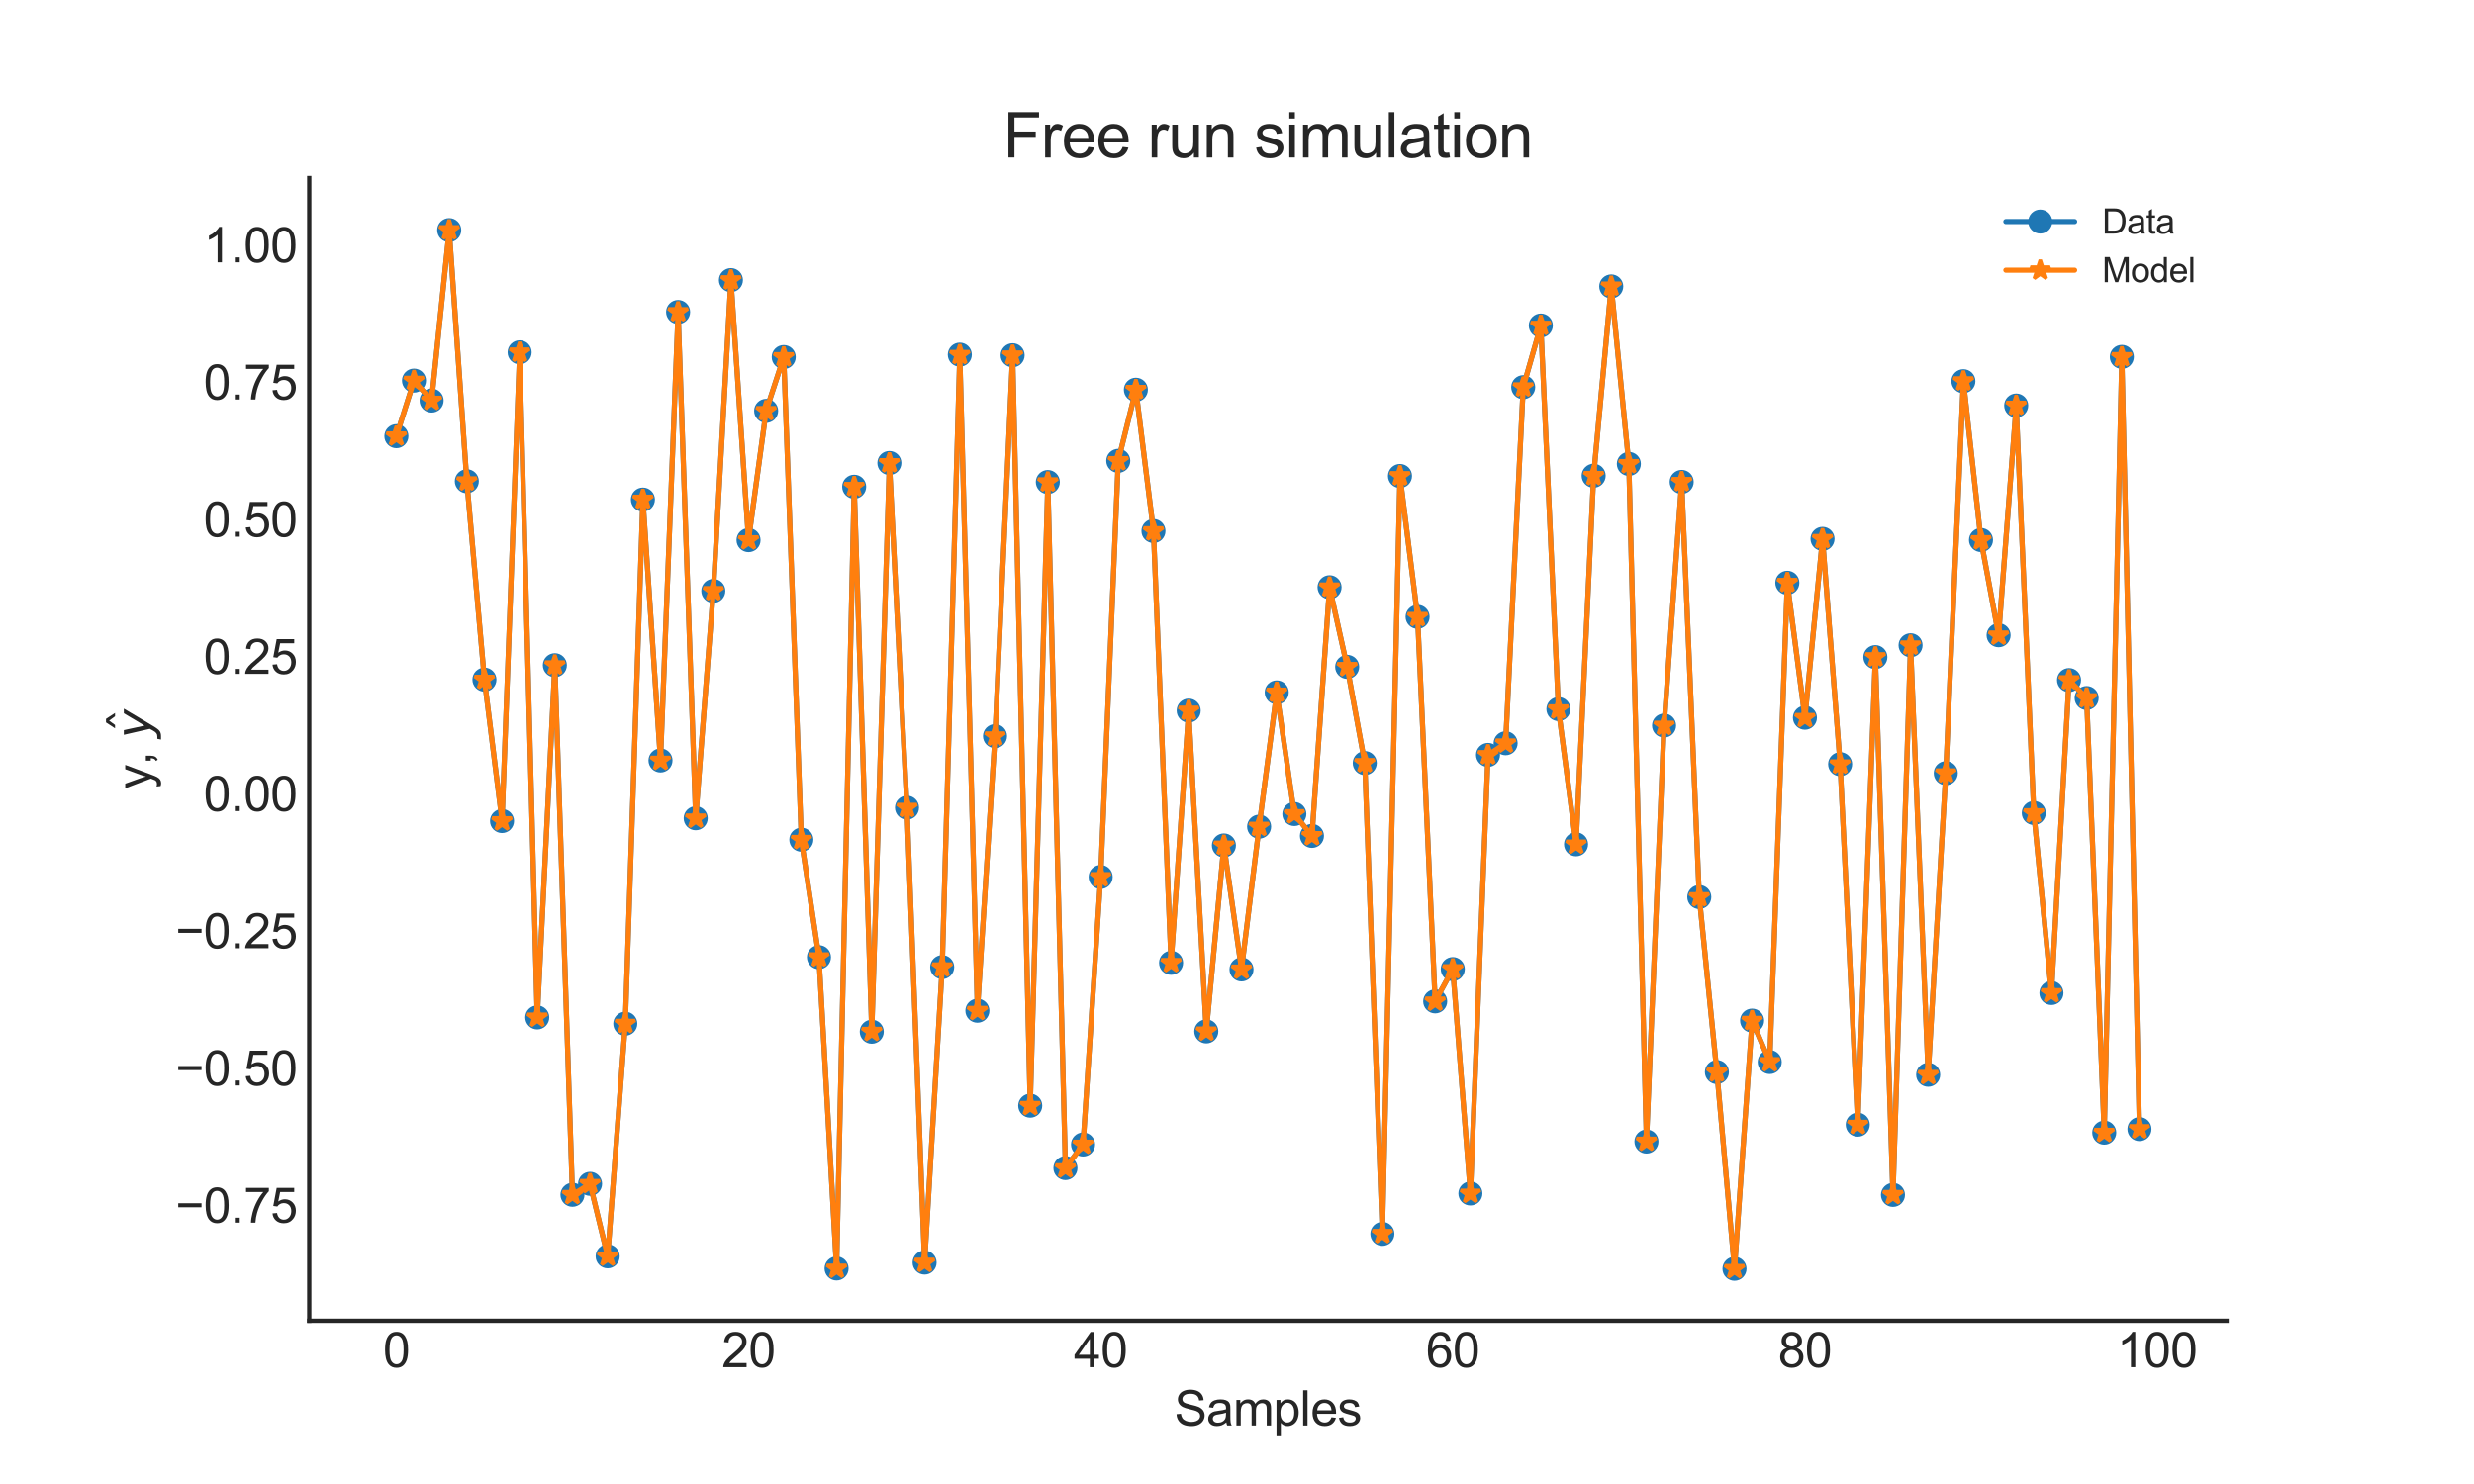 <?xml version="1.0" encoding="utf-8" standalone="no"?>
<!DOCTYPE svg PUBLIC "-//W3C//DTD SVG 1.1//EN"
  "http://www.w3.org/Graphics/SVG/1.1/DTD/svg11.dtd">
<svg height="432pt" version="1.1" viewBox="0 0 720 432" width="720pt" xmlns="http://www.w3.org/2000/svg" xmlns:xlink="http://www.w3.org/1999/xlink">
 <defs>
  <style type="text/css">*{stroke-linecap:butt;stroke-linejoin:round;}</style>
 </defs>
 <g id="figure_1">
  <g id="patch_1">
   <path d="M 0 432 
L 720 432 
L 720 0 
L 0 0 
z
" style="fill:#ffffff;"/>
  </g>
  <g id="axes_1">
   <g id="patch_2">
    <path d="M 90 384.48 
L 648 384.48 
L 648 51.84 
L 90 51.84 
z
" style="fill:#ffffff;"/>
   </g>
   <g id="matplotlib.axis_1">
    <g id="xtick_1">
     <g id="line2d_1"/>
     <g id="text_1">
      <!-- 0 -->
      <g style="fill:#262626;" transform="translate(111.471 398.001)scale(0.14 -0.14)">
       <defs>
        <path d="M 266 2259 
Q 266 3072 433 3567 
Q 600 4063 929 4331 
Q 1259 4600 1759 4600 
Q 2128 4600 2406 4451 
Q 2684 4303 2865 4023 
Q 3047 3744 3150 3342 
Q 3253 2941 3253 2259 
Q 3253 1453 3087 958 
Q 2922 463 2592 192 
Q 2263 -78 1759 -78 
Q 1097 -78 719 397 
Q 266 969 266 2259 
z
M 844 2259 
Q 844 1131 1108 757 
Q 1372 384 1759 384 
Q 2147 384 2411 759 
Q 2675 1134 2675 2259 
Q 2675 3391 2411 3762 
Q 2147 4134 1753 4134 
Q 1366 4134 1134 3806 
Q 844 3388 844 2259 
z
" id="ArialMT-30" transform="scale(0.016)"/>
       </defs>
       <use xlink:href="#ArialMT-30"/>
      </g>
     </g>
    </g>
    <g id="xtick_2">
     <g id="line2d_2"/>
     <g id="text_2">
      <!-- 20 -->
      <g style="fill:#262626;" transform="translate(210.058 398.001)scale(0.14 -0.14)">
       <defs>
        <path d="M 3222 541 
L 3222 0 
L 194 0 
Q 188 203 259 391 
Q 375 700 629 1000 
Q 884 1300 1366 1694 
Q 2113 2306 2375 2664 
Q 2638 3022 2638 3341 
Q 2638 3675 2398 3904 
Q 2159 4134 1775 4134 
Q 1369 4134 1125 3890 
Q 881 3647 878 3216 
L 300 3275 
Q 359 3922 746 4261 
Q 1134 4600 1788 4600 
Q 2447 4600 2831 4234 
Q 3216 3869 3216 3328 
Q 3216 3053 3103 2787 
Q 2991 2522 2730 2228 
Q 2469 1934 1863 1422 
Q 1356 997 1212 845 
Q 1069 694 975 541 
L 3222 541 
z
" id="ArialMT-32" transform="scale(0.016)"/>
       </defs>
       <use xlink:href="#ArialMT-32"/>
       <use x="55.615" xlink:href="#ArialMT-30"/>
      </g>
     </g>
    </g>
    <g id="xtick_3">
     <g id="line2d_3"/>
     <g id="text_3">
      <!-- 40 -->
      <g style="fill:#262626;" transform="translate(312.537 398.001)scale(0.14 -0.14)">
       <defs>
        <path d="M 2069 0 
L 2069 1097 
L 81 1097 
L 81 1613 
L 2172 4581 
L 2631 4581 
L 2631 1613 
L 3250 1613 
L 3250 1097 
L 2631 1097 
L 2631 0 
L 2069 0 
z
M 2069 1613 
L 2069 3678 
L 634 1613 
L 2069 1613 
z
" id="ArialMT-34" transform="scale(0.016)"/>
       </defs>
       <use xlink:href="#ArialMT-34"/>
       <use x="55.615" xlink:href="#ArialMT-30"/>
      </g>
     </g>
    </g>
    <g id="xtick_4">
     <g id="line2d_4"/>
     <g id="text_4">
      <!-- 60 -->
      <g style="fill:#262626;" transform="translate(415.016 398.001)scale(0.14 -0.14)">
       <defs>
        <path d="M 3184 3459 
L 2625 3416 
Q 2550 3747 2413 3897 
Q 2184 4138 1850 4138 
Q 1581 4138 1378 3988 
Q 1113 3794 959 3422 
Q 806 3050 800 2363 
Q 1003 2672 1297 2822 
Q 1591 2972 1913 2972 
Q 2475 2972 2870 2558 
Q 3266 2144 3266 1488 
Q 3266 1056 3080 686 
Q 2894 316 2569 119 
Q 2244 -78 1831 -78 
Q 1128 -78 684 439 
Q 241 956 241 2144 
Q 241 3472 731 4075 
Q 1159 4600 1884 4600 
Q 2425 4600 2770 4297 
Q 3116 3994 3184 3459 
z
M 888 1484 
Q 888 1194 1011 928 
Q 1134 663 1356 523 
Q 1578 384 1822 384 
Q 2178 384 2434 671 
Q 2691 959 2691 1453 
Q 2691 1928 2437 2201 
Q 2184 2475 1800 2475 
Q 1419 2475 1153 2201 
Q 888 1928 888 1484 
z
" id="ArialMT-36" transform="scale(0.016)"/>
       </defs>
       <use xlink:href="#ArialMT-36"/>
       <use x="55.615" xlink:href="#ArialMT-30"/>
      </g>
     </g>
    </g>
    <g id="xtick_5">
     <g id="line2d_5"/>
     <g id="text_5">
      <!-- 80 -->
      <g style="fill:#262626;" transform="translate(517.496 398.001)scale(0.14 -0.14)">
       <defs>
        <path d="M 1131 2484 
Q 781 2613 612 2850 
Q 444 3088 444 3419 
Q 444 3919 803 4259 
Q 1163 4600 1759 4600 
Q 2359 4600 2725 4251 
Q 3091 3903 3091 3403 
Q 3091 3084 2923 2848 
Q 2756 2613 2416 2484 
Q 2838 2347 3058 2040 
Q 3278 1734 3278 1309 
Q 3278 722 2862 322 
Q 2447 -78 1769 -78 
Q 1091 -78 675 323 
Q 259 725 259 1325 
Q 259 1772 486 2073 
Q 713 2375 1131 2484 
z
M 1019 3438 
Q 1019 3113 1228 2906 
Q 1438 2700 1772 2700 
Q 2097 2700 2305 2904 
Q 2513 3109 2513 3406 
Q 2513 3716 2298 3927 
Q 2084 4138 1766 4138 
Q 1444 4138 1231 3931 
Q 1019 3725 1019 3438 
z
M 838 1322 
Q 838 1081 952 856 
Q 1066 631 1291 507 
Q 1516 384 1775 384 
Q 2178 384 2440 643 
Q 2703 903 2703 1303 
Q 2703 1709 2433 1975 
Q 2163 2241 1756 2241 
Q 1359 2241 1098 1978 
Q 838 1716 838 1322 
z
" id="ArialMT-38" transform="scale(0.016)"/>
       </defs>
       <use xlink:href="#ArialMT-38"/>
       <use x="55.615" xlink:href="#ArialMT-30"/>
      </g>
     </g>
    </g>
    <g id="xtick_6">
     <g id="line2d_6"/>
     <g id="text_6">
      <!-- 100 -->
      <g style="fill:#262626;" transform="translate(616.082 398.001)scale(0.14 -0.14)">
       <defs>
        <path d="M 2384 0 
L 1822 0 
L 1822 3584 
Q 1619 3391 1289 3197 
Q 959 3003 697 2906 
L 697 3450 
Q 1169 3672 1522 3987 
Q 1875 4303 2022 4600 
L 2384 4600 
L 2384 0 
z
" id="ArialMT-31" transform="scale(0.016)"/>
       </defs>
       <use xlink:href="#ArialMT-31"/>
       <use x="55.615" xlink:href="#ArialMT-30"/>
       <use x="111.23" xlink:href="#ArialMT-30"/>
      </g>
     </g>
    </g>
    <g id="text_7">
     <!-- Samples -->
     <g style="fill:#262626;" transform="translate(341.767 414.975)scale(0.14 -0.14)">
      <defs>
       <path d="M 288 1472 
L 859 1522 
Q 900 1178 1048 958 
Q 1197 738 1509 602 
Q 1822 466 2213 466 
Q 2559 466 2825 569 
Q 3091 672 3220 851 
Q 3350 1031 3350 1244 
Q 3350 1459 3225 1620 
Q 3100 1781 2813 1891 
Q 2628 1963 1997 2114 
Q 1366 2266 1113 2400 
Q 784 2572 623 2826 
Q 463 3081 463 3397 
Q 463 3744 659 4045 
Q 856 4347 1234 4503 
Q 1613 4659 2075 4659 
Q 2584 4659 2973 4495 
Q 3363 4331 3572 4012 
Q 3781 3694 3797 3291 
L 3216 3247 
Q 3169 3681 2898 3903 
Q 2628 4125 2100 4125 
Q 1550 4125 1298 3923 
Q 1047 3722 1047 3438 
Q 1047 3191 1225 3031 
Q 1400 2872 2139 2705 
Q 2878 2538 3153 2413 
Q 3553 2228 3743 1945 
Q 3934 1663 3934 1294 
Q 3934 928 3725 604 
Q 3516 281 3123 101 
Q 2731 -78 2241 -78 
Q 1619 -78 1198 103 
Q 778 284 539 648 
Q 300 1013 288 1472 
z
" id="ArialMT-53" transform="scale(0.016)"/>
       <path d="M 2588 409 
Q 2275 144 1986 34 
Q 1697 -75 1366 -75 
Q 819 -75 525 192 
Q 231 459 231 875 
Q 231 1119 342 1320 
Q 453 1522 633 1644 
Q 813 1766 1038 1828 
Q 1203 1872 1538 1913 
Q 2219 1994 2541 2106 
Q 2544 2222 2544 2253 
Q 2544 2597 2384 2738 
Q 2169 2928 1744 2928 
Q 1347 2928 1158 2789 
Q 969 2650 878 2297 
L 328 2372 
Q 403 2725 575 2942 
Q 747 3159 1072 3276 
Q 1397 3394 1825 3394 
Q 2250 3394 2515 3294 
Q 2781 3194 2906 3042 
Q 3031 2891 3081 2659 
Q 3109 2516 3109 2141 
L 3109 1391 
Q 3109 606 3145 398 
Q 3181 191 3288 0 
L 2700 0 
Q 2613 175 2588 409 
z
M 2541 1666 
Q 2234 1541 1622 1453 
Q 1275 1403 1131 1340 
Q 988 1278 909 1158 
Q 831 1038 831 891 
Q 831 666 1001 516 
Q 1172 366 1500 366 
Q 1825 366 2078 508 
Q 2331 650 2450 897 
Q 2541 1088 2541 1459 
L 2541 1666 
z
" id="ArialMT-61" transform="scale(0.016)"/>
       <path d="M 422 0 
L 422 3319 
L 925 3319 
L 925 2853 
Q 1081 3097 1340 3245 
Q 1600 3394 1931 3394 
Q 2300 3394 2536 3241 
Q 2772 3088 2869 2813 
Q 3263 3394 3894 3394 
Q 4388 3394 4653 3120 
Q 4919 2847 4919 2278 
L 4919 0 
L 4359 0 
L 4359 2091 
Q 4359 2428 4304 2576 
Q 4250 2725 4106 2815 
Q 3963 2906 3769 2906 
Q 3419 2906 3187 2673 
Q 2956 2441 2956 1928 
L 2956 0 
L 2394 0 
L 2394 2156 
Q 2394 2531 2256 2718 
Q 2119 2906 1806 2906 
Q 1569 2906 1367 2781 
Q 1166 2656 1075 2415 
Q 984 2175 984 1722 
L 984 0 
L 422 0 
z
" id="ArialMT-6d" transform="scale(0.016)"/>
       <path d="M 422 -1272 
L 422 3319 
L 934 3319 
L 934 2888 
Q 1116 3141 1344 3267 
Q 1572 3394 1897 3394 
Q 2322 3394 2647 3175 
Q 2972 2956 3137 2557 
Q 3303 2159 3303 1684 
Q 3303 1175 3120 767 
Q 2938 359 2589 142 
Q 2241 -75 1856 -75 
Q 1575 -75 1351 44 
Q 1128 163 984 344 
L 984 -1272 
L 422 -1272 
z
M 931 1641 
Q 931 1000 1190 694 
Q 1450 388 1819 388 
Q 2194 388 2461 705 
Q 2728 1022 2728 1688 
Q 2728 2322 2467 2637 
Q 2206 2953 1844 2953 
Q 1484 2953 1207 2617 
Q 931 2281 931 1641 
z
" id="ArialMT-70" transform="scale(0.016)"/>
       <path d="M 409 0 
L 409 4581 
L 972 4581 
L 972 0 
L 409 0 
z
" id="ArialMT-6c" transform="scale(0.016)"/>
       <path d="M 2694 1069 
L 3275 997 
Q 3138 488 2766 206 
Q 2394 -75 1816 -75 
Q 1088 -75 661 373 
Q 234 822 234 1631 
Q 234 2469 665 2931 
Q 1097 3394 1784 3394 
Q 2450 3394 2872 2941 
Q 3294 2488 3294 1666 
Q 3294 1616 3291 1516 
L 816 1516 
Q 847 969 1125 678 
Q 1403 388 1819 388 
Q 2128 388 2347 550 
Q 2566 713 2694 1069 
z
M 847 1978 
L 2700 1978 
Q 2663 2397 2488 2606 
Q 2219 2931 1791 2931 
Q 1403 2931 1139 2672 
Q 875 2413 847 1978 
z
" id="ArialMT-65" transform="scale(0.016)"/>
       <path d="M 197 991 
L 753 1078 
Q 800 744 1014 566 
Q 1228 388 1613 388 
Q 2000 388 2187 545 
Q 2375 703 2375 916 
Q 2375 1106 2209 1216 
Q 2094 1291 1634 1406 
Q 1016 1563 777 1677 
Q 538 1791 414 1992 
Q 291 2194 291 2438 
Q 291 2659 392 2848 
Q 494 3038 669 3163 
Q 800 3259 1026 3326 
Q 1253 3394 1513 3394 
Q 1903 3394 2198 3281 
Q 2494 3169 2634 2976 
Q 2775 2784 2828 2463 
L 2278 2388 
Q 2241 2644 2061 2787 
Q 1881 2931 1553 2931 
Q 1166 2931 1000 2803 
Q 834 2675 834 2503 
Q 834 2394 903 2306 
Q 972 2216 1119 2156 
Q 1203 2125 1616 2013 
Q 2213 1853 2448 1751 
Q 2684 1650 2818 1456 
Q 2953 1263 2953 975 
Q 2953 694 2789 445 
Q 2625 197 2315 61 
Q 2006 -75 1616 -75 
Q 969 -75 630 194 
Q 291 463 197 991 
z
" id="ArialMT-73" transform="scale(0.016)"/>
      </defs>
      <use xlink:href="#ArialMT-53"/>
      <use x="66.699" xlink:href="#ArialMT-61"/>
      <use x="122.314" xlink:href="#ArialMT-6d"/>
      <use x="205.615" xlink:href="#ArialMT-70"/>
      <use x="261.23" xlink:href="#ArialMT-6c"/>
      <use x="283.447" xlink:href="#ArialMT-65"/>
      <use x="339.062" xlink:href="#ArialMT-73"/>
     </g>
    </g>
   </g>
   <g id="matplotlib.axis_2">
    <g id="ytick_1">
     <g id="line2d_7"/>
     <g id="text_8">
      <!-- −0.75 -->
      <g style="fill:#262626;" transform="translate(51.078 355.921)scale(0.14 -0.14)">
       <defs>
        <path d="M 3381 1997 
L 356 1997 
L 356 2522 
L 3381 2522 
L 3381 1997 
z
" id="ArialMT-2212" transform="scale(0.016)"/>
        <path d="M 581 0 
L 581 641 
L 1222 641 
L 1222 0 
L 581 0 
z
" id="ArialMT-2e" transform="scale(0.016)"/>
        <path d="M 303 3981 
L 303 4522 
L 3269 4522 
L 3269 4084 
Q 2831 3619 2401 2847 
Q 1972 2075 1738 1259 
Q 1569 684 1522 0 
L 944 0 
Q 953 541 1156 1306 
Q 1359 2072 1739 2783 
Q 2119 3494 2547 3981 
L 303 3981 
z
" id="ArialMT-37" transform="scale(0.016)"/>
        <path d="M 266 1200 
L 856 1250 
Q 922 819 1161 601 
Q 1400 384 1738 384 
Q 2144 384 2425 690 
Q 2706 997 2706 1503 
Q 2706 1984 2436 2262 
Q 2166 2541 1728 2541 
Q 1456 2541 1237 2417 
Q 1019 2294 894 2097 
L 366 2166 
L 809 4519 
L 3088 4519 
L 3088 3981 
L 1259 3981 
L 1013 2750 
Q 1425 3038 1878 3038 
Q 2478 3038 2890 2622 
Q 3303 2206 3303 1553 
Q 3303 931 2941 478 
Q 2500 -78 1738 -78 
Q 1113 -78 717 272 
Q 322 622 266 1200 
z
" id="ArialMT-35" transform="scale(0.016)"/>
       </defs>
       <use xlink:href="#ArialMT-2212"/>
       <use x="58.398" xlink:href="#ArialMT-30"/>
       <use x="114.014" xlink:href="#ArialMT-2e"/>
       <use x="141.797" xlink:href="#ArialMT-37"/>
       <use x="197.412" xlink:href="#ArialMT-35"/>
      </g>
     </g>
    </g>
    <g id="ytick_2">
     <g id="line2d_8"/>
     <g id="text_9">
      <!-- −0.50 -->
      <g style="fill:#262626;" transform="translate(51.078 315.983)scale(0.14 -0.14)">
       <use xlink:href="#ArialMT-2212"/>
       <use x="58.398" xlink:href="#ArialMT-30"/>
       <use x="114.014" xlink:href="#ArialMT-2e"/>
       <use x="141.797" xlink:href="#ArialMT-35"/>
       <use x="197.412" xlink:href="#ArialMT-30"/>
      </g>
     </g>
    </g>
    <g id="ytick_3">
     <g id="line2d_9"/>
     <g id="text_10">
      <!-- −0.25 -->
      <g style="fill:#262626;" transform="translate(51.078 276.045)scale(0.14 -0.14)">
       <use xlink:href="#ArialMT-2212"/>
       <use x="58.398" xlink:href="#ArialMT-30"/>
       <use x="114.014" xlink:href="#ArialMT-2e"/>
       <use x="141.797" xlink:href="#ArialMT-32"/>
       <use x="197.412" xlink:href="#ArialMT-35"/>
      </g>
     </g>
    </g>
    <g id="ytick_4">
     <g id="line2d_10"/>
     <g id="text_11">
      <!-- 0.00 -->
      <g style="fill:#262626;" transform="translate(59.255 236.107)scale(0.14 -0.14)">
       <use xlink:href="#ArialMT-30"/>
       <use x="55.615" xlink:href="#ArialMT-2e"/>
       <use x="83.398" xlink:href="#ArialMT-30"/>
       <use x="139.014" xlink:href="#ArialMT-30"/>
      </g>
     </g>
    </g>
    <g id="ytick_5">
     <g id="line2d_11"/>
     <g id="text_12">
      <!-- 0.25 -->
      <g style="fill:#262626;" transform="translate(59.255 196.169)scale(0.14 -0.14)">
       <use xlink:href="#ArialMT-30"/>
       <use x="55.615" xlink:href="#ArialMT-2e"/>
       <use x="83.398" xlink:href="#ArialMT-32"/>
       <use x="139.014" xlink:href="#ArialMT-35"/>
      </g>
     </g>
    </g>
    <g id="ytick_6">
     <g id="line2d_12"/>
     <g id="text_13">
      <!-- 0.50 -->
      <g style="fill:#262626;" transform="translate(59.255 156.231)scale(0.14 -0.14)">
       <use xlink:href="#ArialMT-30"/>
       <use x="55.615" xlink:href="#ArialMT-2e"/>
       <use x="83.398" xlink:href="#ArialMT-35"/>
       <use x="139.014" xlink:href="#ArialMT-30"/>
      </g>
     </g>
    </g>
    <g id="ytick_7">
     <g id="line2d_13"/>
     <g id="text_14">
      <!-- 0.75 -->
      <g style="fill:#262626;" transform="translate(59.255 116.294)scale(0.14 -0.14)">
       <use xlink:href="#ArialMT-30"/>
       <use x="55.615" xlink:href="#ArialMT-2e"/>
       <use x="83.398" xlink:href="#ArialMT-37"/>
       <use x="139.014" xlink:href="#ArialMT-35"/>
      </g>
     </g>
    </g>
    <g id="ytick_8">
     <g id="line2d_14"/>
     <g id="text_15">
      <!-- 1.00 -->
      <g style="fill:#262626;" transform="translate(59.255 76.356)scale(0.14 -0.14)">
       <use xlink:href="#ArialMT-31"/>
       <use x="55.615" xlink:href="#ArialMT-2e"/>
       <use x="83.398" xlink:href="#ArialMT-30"/>
       <use x="139.014" xlink:href="#ArialMT-30"/>
      </g>
     </g>
    </g>
    <g id="text_16">
     <!-- y, $\hat{y}$ -->
     <g style="fill:#262626;" transform="translate(43.998 229.71)rotate(-90)scale(0.14 -0.14)">
      <defs>
       <path d="M 397 -1278 
L 334 -750 
Q 519 -800 656 -800 
Q 844 -800 956 -737 
Q 1069 -675 1141 -563 
Q 1194 -478 1313 -144 
Q 1328 -97 1363 -6 
L 103 3319 
L 709 3319 
L 1400 1397 
Q 1534 1031 1641 628 
Q 1738 1016 1872 1384 
L 2581 3319 
L 3144 3319 
L 1881 -56 
Q 1678 -603 1566 -809 
Q 1416 -1088 1222 -1217 
Q 1028 -1347 759 -1347 
Q 597 -1347 397 -1278 
z
" id="ArialMT-79" transform="scale(0.016)"/>
       <path d="M 569 0 
L 569 641 
L 1209 641 
L 1209 0 
Q 1209 -353 1084 -570 
Q 959 -788 688 -906 
L 531 -666 
Q 709 -588 793 -436 
Q 878 -284 888 0 
L 569 0 
z
" id="ArialMT-2c" transform="scale(0.016)"/>
       <path id="ArialMT-20" transform="scale(0.016)"/>
       <path d="M -1831 5119 
L -1369 5119 
L -603 3944 
L -1038 3944 
L -1600 4709 
L -2163 3944 
L -2597 3944 
L -1831 5119 
z
M -1600 3584 
L -1600 3584 
z
" id="DejaVuSans-302" transform="scale(0.016)"/>
       <path d="M 1588 -325 
Q 1188 -997 936 -1164 
Q 684 -1331 294 -1331 
L -159 -1331 
L -63 -850 
L 269 -850 
Q 509 -850 678 -719 
Q 847 -588 1056 -206 
L 1234 128 
L 459 3500 
L 1069 3500 
L 1650 819 
L 3256 3500 
L 3859 3500 
L 1588 -325 
z
" id="DejaVuSans-Oblique-79" transform="scale(0.016)"/>
      </defs>
      <use transform="translate(0 0.828)" xlink:href="#ArialMT-79"/>
      <use transform="translate(50 0.828)" xlink:href="#ArialMT-2c"/>
      <use transform="translate(77.783 0.828)" xlink:href="#ArialMT-20"/>
      <use transform="translate(167.939 12.016)" xlink:href="#DejaVuSans-302"/>
      <use transform="translate(105.566 0.828)" xlink:href="#DejaVuSans-Oblique-79"/>
     </g>
    </g>
   </g>
   <g id="line2d_15">
    <path clip-path="url(#pf4c4872d49)" d="M 115.364 126.966 
L 120.488 110.793 
L 125.612 116.606 
L 130.736 66.986 
L 135.86 140.094 
L 140.983 197.845 
L 146.107 239.006 
L 151.231 102.556 
L 156.355 296.179 
L 161.479 193.65 
L 166.603 347.807 
L 171.727 344.619 
L 176.851 365.72 
L 181.975 298.008 
L 187.099 145.428 
L 192.223 221.377 
L 197.347 90.822 
L 202.471 238.196 
L 207.595 172.022 
L 212.719 81.537 
L 217.843 157.228 
L 222.967 119.604 
L 228.091 103.933 
L 233.215 244.44 
L 238.339 278.647 
L 243.463 369.257 
L 248.587 141.692 
L 253.711 300.343 
L 258.835 134.773 
L 263.959 235.109 
L 269.083 367.538 
L 274.207 281.535 
L 279.331 103.232 
L 284.455 294.231 
L 289.579 214.288 
L 294.702 103.408 
L 299.826 321.871 
L 304.95 140.322 
L 310.074 340.03 
L 315.198 333.168 
L 320.322 255.288 
L 325.446 134.147 
L 330.57 113.457 
L 335.694 154.575 
L 340.818 280.282 
L 345.942 206.866 
L 351.066 300.253 
L 356.19 246.113 
L 361.314 282.204 
L 366.438 240.643 
L 371.562 201.558 
L 376.686 236.961 
L 381.81 243.341 
L 386.934 170.95 
L 392.058 194.131 
L 397.182 222.141 
L 402.306 359.184 
L 407.43 138.56 
L 412.554 179.559 
L 417.678 291.506 
L 422.802 282.106 
L 427.926 347.427 
L 433.05 219.765 
L 438.174 216.366 
L 443.298 112.711 
L 448.421 94.759 
L 453.545 206.421 
L 458.669 245.781 
L 463.793 138.487 
L 468.917 83.372 
L 474.041 135.043 
L 479.165 332.315 
L 484.289 211.21 
L 489.413 140.288 
L 494.537 261.134 
L 499.661 312.083 
L 504.785 369.346 
L 509.909 297.106 
L 515.033 309.163 
L 520.157 169.653 
L 525.281 208.929 
L 530.405 156.861 
L 535.529 222.46 
L 540.653 327.405 
L 545.777 191.293 
L 550.901 347.839 
L 556.025 187.837 
L 561.149 312.863 
L 566.273 225.078 
L 571.397 110.968 
L 576.521 157.203 
L 581.645 184.915 
L 586.769 118.048 
L 591.893 236.664 
L 597.017 289.064 
L 602.14 197.982 
L 607.264 203.2 
L 612.388 329.725 
L 617.512 103.883 
L 622.636 328.688 
" style="fill:none;stroke:#1f77b4;stroke-linecap:round;stroke-width:1.5;"/>
    <defs>
     <path d="M 0 3 
C 0.796 3 1.559 2.684 2.121 2.121 
C 2.684 1.559 3 0.796 3 0 
C 3 -0.796 2.684 -1.559 2.121 -2.121 
C 1.559 -2.684 0.796 -3 0 -3 
C -0.796 -3 -1.559 -2.684 -2.121 -2.121 
C -2.684 -1.559 -3 -0.796 -3 0 
C -3 0.796 -2.684 1.559 -2.121 2.121 
C -1.559 2.684 -0.796 3 0 3 
z
" id="mef66985e0d" style="stroke:#1f77b4;"/>
    </defs>
    <g clip-path="url(#pf4c4872d49)">
     <use style="fill:#1f77b4;stroke:#1f77b4;" x="115.364" xlink:href="#mef66985e0d" y="126.966"/>
     <use style="fill:#1f77b4;stroke:#1f77b4;" x="120.488" xlink:href="#mef66985e0d" y="110.793"/>
     <use style="fill:#1f77b4;stroke:#1f77b4;" x="125.612" xlink:href="#mef66985e0d" y="116.606"/>
     <use style="fill:#1f77b4;stroke:#1f77b4;" x="130.736" xlink:href="#mef66985e0d" y="66.986"/>
     <use style="fill:#1f77b4;stroke:#1f77b4;" x="135.86" xlink:href="#mef66985e0d" y="140.094"/>
     <use style="fill:#1f77b4;stroke:#1f77b4;" x="140.983" xlink:href="#mef66985e0d" y="197.845"/>
     <use style="fill:#1f77b4;stroke:#1f77b4;" x="146.107" xlink:href="#mef66985e0d" y="239.006"/>
     <use style="fill:#1f77b4;stroke:#1f77b4;" x="151.231" xlink:href="#mef66985e0d" y="102.556"/>
     <use style="fill:#1f77b4;stroke:#1f77b4;" x="156.355" xlink:href="#mef66985e0d" y="296.179"/>
     <use style="fill:#1f77b4;stroke:#1f77b4;" x="161.479" xlink:href="#mef66985e0d" y="193.65"/>
     <use style="fill:#1f77b4;stroke:#1f77b4;" x="166.603" xlink:href="#mef66985e0d" y="347.807"/>
     <use style="fill:#1f77b4;stroke:#1f77b4;" x="171.727" xlink:href="#mef66985e0d" y="344.619"/>
     <use style="fill:#1f77b4;stroke:#1f77b4;" x="176.851" xlink:href="#mef66985e0d" y="365.72"/>
     <use style="fill:#1f77b4;stroke:#1f77b4;" x="181.975" xlink:href="#mef66985e0d" y="298.008"/>
     <use style="fill:#1f77b4;stroke:#1f77b4;" x="187.099" xlink:href="#mef66985e0d" y="145.428"/>
     <use style="fill:#1f77b4;stroke:#1f77b4;" x="192.223" xlink:href="#mef66985e0d" y="221.377"/>
     <use style="fill:#1f77b4;stroke:#1f77b4;" x="197.347" xlink:href="#mef66985e0d" y="90.822"/>
     <use style="fill:#1f77b4;stroke:#1f77b4;" x="202.471" xlink:href="#mef66985e0d" y="238.196"/>
     <use style="fill:#1f77b4;stroke:#1f77b4;" x="207.595" xlink:href="#mef66985e0d" y="172.022"/>
     <use style="fill:#1f77b4;stroke:#1f77b4;" x="212.719" xlink:href="#mef66985e0d" y="81.537"/>
     <use style="fill:#1f77b4;stroke:#1f77b4;" x="217.843" xlink:href="#mef66985e0d" y="157.228"/>
     <use style="fill:#1f77b4;stroke:#1f77b4;" x="222.967" xlink:href="#mef66985e0d" y="119.604"/>
     <use style="fill:#1f77b4;stroke:#1f77b4;" x="228.091" xlink:href="#mef66985e0d" y="103.933"/>
     <use style="fill:#1f77b4;stroke:#1f77b4;" x="233.215" xlink:href="#mef66985e0d" y="244.44"/>
     <use style="fill:#1f77b4;stroke:#1f77b4;" x="238.339" xlink:href="#mef66985e0d" y="278.647"/>
     <use style="fill:#1f77b4;stroke:#1f77b4;" x="243.463" xlink:href="#mef66985e0d" y="369.257"/>
     <use style="fill:#1f77b4;stroke:#1f77b4;" x="248.587" xlink:href="#mef66985e0d" y="141.692"/>
     <use style="fill:#1f77b4;stroke:#1f77b4;" x="253.711" xlink:href="#mef66985e0d" y="300.343"/>
     <use style="fill:#1f77b4;stroke:#1f77b4;" x="258.835" xlink:href="#mef66985e0d" y="134.773"/>
     <use style="fill:#1f77b4;stroke:#1f77b4;" x="263.959" xlink:href="#mef66985e0d" y="235.109"/>
     <use style="fill:#1f77b4;stroke:#1f77b4;" x="269.083" xlink:href="#mef66985e0d" y="367.538"/>
     <use style="fill:#1f77b4;stroke:#1f77b4;" x="274.207" xlink:href="#mef66985e0d" y="281.535"/>
     <use style="fill:#1f77b4;stroke:#1f77b4;" x="279.331" xlink:href="#mef66985e0d" y="103.232"/>
     <use style="fill:#1f77b4;stroke:#1f77b4;" x="284.455" xlink:href="#mef66985e0d" y="294.231"/>
     <use style="fill:#1f77b4;stroke:#1f77b4;" x="289.579" xlink:href="#mef66985e0d" y="214.288"/>
     <use style="fill:#1f77b4;stroke:#1f77b4;" x="294.702" xlink:href="#mef66985e0d" y="103.408"/>
     <use style="fill:#1f77b4;stroke:#1f77b4;" x="299.826" xlink:href="#mef66985e0d" y="321.871"/>
     <use style="fill:#1f77b4;stroke:#1f77b4;" x="304.95" xlink:href="#mef66985e0d" y="140.322"/>
     <use style="fill:#1f77b4;stroke:#1f77b4;" x="310.074" xlink:href="#mef66985e0d" y="340.03"/>
     <use style="fill:#1f77b4;stroke:#1f77b4;" x="315.198" xlink:href="#mef66985e0d" y="333.168"/>
     <use style="fill:#1f77b4;stroke:#1f77b4;" x="320.322" xlink:href="#mef66985e0d" y="255.288"/>
     <use style="fill:#1f77b4;stroke:#1f77b4;" x="325.446" xlink:href="#mef66985e0d" y="134.147"/>
     <use style="fill:#1f77b4;stroke:#1f77b4;" x="330.57" xlink:href="#mef66985e0d" y="113.457"/>
     <use style="fill:#1f77b4;stroke:#1f77b4;" x="335.694" xlink:href="#mef66985e0d" y="154.575"/>
     <use style="fill:#1f77b4;stroke:#1f77b4;" x="340.818" xlink:href="#mef66985e0d" y="280.282"/>
     <use style="fill:#1f77b4;stroke:#1f77b4;" x="345.942" xlink:href="#mef66985e0d" y="206.866"/>
     <use style="fill:#1f77b4;stroke:#1f77b4;" x="351.066" xlink:href="#mef66985e0d" y="300.253"/>
     <use style="fill:#1f77b4;stroke:#1f77b4;" x="356.19" xlink:href="#mef66985e0d" y="246.113"/>
     <use style="fill:#1f77b4;stroke:#1f77b4;" x="361.314" xlink:href="#mef66985e0d" y="282.204"/>
     <use style="fill:#1f77b4;stroke:#1f77b4;" x="366.438" xlink:href="#mef66985e0d" y="240.643"/>
     <use style="fill:#1f77b4;stroke:#1f77b4;" x="371.562" xlink:href="#mef66985e0d" y="201.558"/>
     <use style="fill:#1f77b4;stroke:#1f77b4;" x="376.686" xlink:href="#mef66985e0d" y="236.961"/>
     <use style="fill:#1f77b4;stroke:#1f77b4;" x="381.81" xlink:href="#mef66985e0d" y="243.341"/>
     <use style="fill:#1f77b4;stroke:#1f77b4;" x="386.934" xlink:href="#mef66985e0d" y="170.95"/>
     <use style="fill:#1f77b4;stroke:#1f77b4;" x="392.058" xlink:href="#mef66985e0d" y="194.131"/>
     <use style="fill:#1f77b4;stroke:#1f77b4;" x="397.182" xlink:href="#mef66985e0d" y="222.141"/>
     <use style="fill:#1f77b4;stroke:#1f77b4;" x="402.306" xlink:href="#mef66985e0d" y="359.184"/>
     <use style="fill:#1f77b4;stroke:#1f77b4;" x="407.43" xlink:href="#mef66985e0d" y="138.56"/>
     <use style="fill:#1f77b4;stroke:#1f77b4;" x="412.554" xlink:href="#mef66985e0d" y="179.559"/>
     <use style="fill:#1f77b4;stroke:#1f77b4;" x="417.678" xlink:href="#mef66985e0d" y="291.506"/>
     <use style="fill:#1f77b4;stroke:#1f77b4;" x="422.802" xlink:href="#mef66985e0d" y="282.106"/>
     <use style="fill:#1f77b4;stroke:#1f77b4;" x="427.926" xlink:href="#mef66985e0d" y="347.427"/>
     <use style="fill:#1f77b4;stroke:#1f77b4;" x="433.05" xlink:href="#mef66985e0d" y="219.765"/>
     <use style="fill:#1f77b4;stroke:#1f77b4;" x="438.174" xlink:href="#mef66985e0d" y="216.366"/>
     <use style="fill:#1f77b4;stroke:#1f77b4;" x="443.298" xlink:href="#mef66985e0d" y="112.711"/>
     <use style="fill:#1f77b4;stroke:#1f77b4;" x="448.421" xlink:href="#mef66985e0d" y="94.759"/>
     <use style="fill:#1f77b4;stroke:#1f77b4;" x="453.545" xlink:href="#mef66985e0d" y="206.421"/>
     <use style="fill:#1f77b4;stroke:#1f77b4;" x="458.669" xlink:href="#mef66985e0d" y="245.781"/>
     <use style="fill:#1f77b4;stroke:#1f77b4;" x="463.793" xlink:href="#mef66985e0d" y="138.487"/>
     <use style="fill:#1f77b4;stroke:#1f77b4;" x="468.917" xlink:href="#mef66985e0d" y="83.372"/>
     <use style="fill:#1f77b4;stroke:#1f77b4;" x="474.041" xlink:href="#mef66985e0d" y="135.043"/>
     <use style="fill:#1f77b4;stroke:#1f77b4;" x="479.165" xlink:href="#mef66985e0d" y="332.315"/>
     <use style="fill:#1f77b4;stroke:#1f77b4;" x="484.289" xlink:href="#mef66985e0d" y="211.21"/>
     <use style="fill:#1f77b4;stroke:#1f77b4;" x="489.413" xlink:href="#mef66985e0d" y="140.288"/>
     <use style="fill:#1f77b4;stroke:#1f77b4;" x="494.537" xlink:href="#mef66985e0d" y="261.134"/>
     <use style="fill:#1f77b4;stroke:#1f77b4;" x="499.661" xlink:href="#mef66985e0d" y="312.083"/>
     <use style="fill:#1f77b4;stroke:#1f77b4;" x="504.785" xlink:href="#mef66985e0d" y="369.346"/>
     <use style="fill:#1f77b4;stroke:#1f77b4;" x="509.909" xlink:href="#mef66985e0d" y="297.106"/>
     <use style="fill:#1f77b4;stroke:#1f77b4;" x="515.033" xlink:href="#mef66985e0d" y="309.163"/>
     <use style="fill:#1f77b4;stroke:#1f77b4;" x="520.157" xlink:href="#mef66985e0d" y="169.653"/>
     <use style="fill:#1f77b4;stroke:#1f77b4;" x="525.281" xlink:href="#mef66985e0d" y="208.929"/>
     <use style="fill:#1f77b4;stroke:#1f77b4;" x="530.405" xlink:href="#mef66985e0d" y="156.861"/>
     <use style="fill:#1f77b4;stroke:#1f77b4;" x="535.529" xlink:href="#mef66985e0d" y="222.46"/>
     <use style="fill:#1f77b4;stroke:#1f77b4;" x="540.653" xlink:href="#mef66985e0d" y="327.405"/>
     <use style="fill:#1f77b4;stroke:#1f77b4;" x="545.777" xlink:href="#mef66985e0d" y="191.293"/>
     <use style="fill:#1f77b4;stroke:#1f77b4;" x="550.901" xlink:href="#mef66985e0d" y="347.839"/>
     <use style="fill:#1f77b4;stroke:#1f77b4;" x="556.025" xlink:href="#mef66985e0d" y="187.837"/>
     <use style="fill:#1f77b4;stroke:#1f77b4;" x="561.149" xlink:href="#mef66985e0d" y="312.863"/>
     <use style="fill:#1f77b4;stroke:#1f77b4;" x="566.273" xlink:href="#mef66985e0d" y="225.078"/>
     <use style="fill:#1f77b4;stroke:#1f77b4;" x="571.397" xlink:href="#mef66985e0d" y="110.968"/>
     <use style="fill:#1f77b4;stroke:#1f77b4;" x="576.521" xlink:href="#mef66985e0d" y="157.203"/>
     <use style="fill:#1f77b4;stroke:#1f77b4;" x="581.645" xlink:href="#mef66985e0d" y="184.915"/>
     <use style="fill:#1f77b4;stroke:#1f77b4;" x="586.769" xlink:href="#mef66985e0d" y="118.048"/>
     <use style="fill:#1f77b4;stroke:#1f77b4;" x="591.893" xlink:href="#mef66985e0d" y="236.664"/>
     <use style="fill:#1f77b4;stroke:#1f77b4;" x="597.017" xlink:href="#mef66985e0d" y="289.064"/>
     <use style="fill:#1f77b4;stroke:#1f77b4;" x="602.14" xlink:href="#mef66985e0d" y="197.982"/>
     <use style="fill:#1f77b4;stroke:#1f77b4;" x="607.264" xlink:href="#mef66985e0d" y="203.2"/>
     <use style="fill:#1f77b4;stroke:#1f77b4;" x="612.388" xlink:href="#mef66985e0d" y="329.725"/>
     <use style="fill:#1f77b4;stroke:#1f77b4;" x="617.512" xlink:href="#mef66985e0d" y="103.883"/>
     <use style="fill:#1f77b4;stroke:#1f77b4;" x="622.636" xlink:href="#mef66985e0d" y="328.688"/>
    </g>
   </g>
   <g id="line2d_16">
    <path clip-path="url(#pf4c4872d49)" d="M 115.364 126.966 
L 120.488 110.793 
L 125.612 116.607 
L 130.736 66.96 
L 135.86 140.071 
L 140.983 197.845 
L 146.107 239.01 
L 151.231 102.558 
L 156.355 296.161 
L 161.479 193.644 
L 166.603 347.806 
L 171.727 344.599 
L 176.851 365.733 
L 181.975 297.993 
L 187.099 145.398 
L 192.223 221.392 
L 197.347 90.823 
L 202.471 238.219 
L 207.595 172.027 
L 212.719 81.532 
L 217.843 157.21 
L 222.967 119.596 
L 228.091 103.916 
L 233.215 244.454 
L 238.339 278.634 
L 243.463 369.254 
L 248.587 141.694 
L 253.711 300.324 
L 258.835 134.767 
L 263.959 235.101 
L 269.083 367.536 
L 274.207 281.555 
L 279.331 103.257 
L 284.455 294.224 
L 289.579 214.323 
L 294.702 103.421 
L 299.826 321.889 
L 304.95 140.355 
L 310.074 340.041 
L 315.198 333.174 
L 320.322 255.296 
L 325.446 134.167 
L 330.57 113.452 
L 335.694 154.577 
L 340.818 280.281 
L 345.942 206.831 
L 351.066 300.237 
L 356.19 246.11 
L 361.314 282.182 
L 366.438 240.626 
L 371.562 201.563 
L 376.686 236.961 
L 381.81 243.346 
L 386.934 170.967 
L 392.058 194.118 
L 397.182 222.099 
L 402.306 359.162 
L 407.43 138.55 
L 412.554 179.541 
L 417.678 291.496 
L 422.802 282.084 
L 427.926 347.434 
L 433.05 219.768 
L 438.174 216.363 
L 443.298 112.712 
L 448.421 94.772 
L 453.545 206.447 
L 458.669 245.801 
L 463.793 138.49 
L 468.917 83.352 
L 474.041 135.036 
L 479.165 332.301 
L 484.289 211.196 
L 489.413 140.27 
L 494.537 261.12 
L 499.661 312.11 
L 504.785 369.36 
L 509.909 297.124 
L 515.033 309.146 
L 520.157 169.634 
L 525.281 208.952 
L 530.405 156.856 
L 535.529 222.483 
L 540.653 327.403 
L 545.777 191.281 
L 550.901 347.822 
L 556.025 187.834 
L 561.149 312.869 
L 566.273 225.088 
L 571.397 110.952 
L 576.521 157.201 
L 581.645 184.941 
L 586.769 118.052 
L 591.893 236.692 
L 597.017 289.06 
L 602.14 197.977 
L 607.264 203.218 
L 612.388 329.727 
L 617.512 103.898 
L 622.636 328.672 
" style="fill:none;stroke:#ff7f0e;stroke-linecap:round;stroke-width:1.5;"/>
    <defs>
     <path d="M 0 -3 
L -0.674 -0.927 
L -2.853 -0.927 
L -1.09 0.354 
L -1.763 2.427 
L -0 1.146 
L 1.763 2.427 
L 1.09 0.354 
L 2.853 -0.927 
L 0.674 -0.927 
z
" id="m656e8413cd" style="stroke:#ff7f0e;stroke-linejoin:bevel;"/>
    </defs>
    <g clip-path="url(#pf4c4872d49)">
     <use style="fill:#ff7f0e;stroke:#ff7f0e;stroke-linejoin:bevel;" x="115.364" xlink:href="#m656e8413cd" y="126.966"/>
     <use style="fill:#ff7f0e;stroke:#ff7f0e;stroke-linejoin:bevel;" x="120.488" xlink:href="#m656e8413cd" y="110.793"/>
     <use style="fill:#ff7f0e;stroke:#ff7f0e;stroke-linejoin:bevel;" x="125.612" xlink:href="#m656e8413cd" y="116.607"/>
     <use style="fill:#ff7f0e;stroke:#ff7f0e;stroke-linejoin:bevel;" x="130.736" xlink:href="#m656e8413cd" y="66.96"/>
     <use style="fill:#ff7f0e;stroke:#ff7f0e;stroke-linejoin:bevel;" x="135.86" xlink:href="#m656e8413cd" y="140.071"/>
     <use style="fill:#ff7f0e;stroke:#ff7f0e;stroke-linejoin:bevel;" x="140.983" xlink:href="#m656e8413cd" y="197.845"/>
     <use style="fill:#ff7f0e;stroke:#ff7f0e;stroke-linejoin:bevel;" x="146.107" xlink:href="#m656e8413cd" y="239.01"/>
     <use style="fill:#ff7f0e;stroke:#ff7f0e;stroke-linejoin:bevel;" x="151.231" xlink:href="#m656e8413cd" y="102.558"/>
     <use style="fill:#ff7f0e;stroke:#ff7f0e;stroke-linejoin:bevel;" x="156.355" xlink:href="#m656e8413cd" y="296.161"/>
     <use style="fill:#ff7f0e;stroke:#ff7f0e;stroke-linejoin:bevel;" x="161.479" xlink:href="#m656e8413cd" y="193.644"/>
     <use style="fill:#ff7f0e;stroke:#ff7f0e;stroke-linejoin:bevel;" x="166.603" xlink:href="#m656e8413cd" y="347.806"/>
     <use style="fill:#ff7f0e;stroke:#ff7f0e;stroke-linejoin:bevel;" x="171.727" xlink:href="#m656e8413cd" y="344.599"/>
     <use style="fill:#ff7f0e;stroke:#ff7f0e;stroke-linejoin:bevel;" x="176.851" xlink:href="#m656e8413cd" y="365.733"/>
     <use style="fill:#ff7f0e;stroke:#ff7f0e;stroke-linejoin:bevel;" x="181.975" xlink:href="#m656e8413cd" y="297.993"/>
     <use style="fill:#ff7f0e;stroke:#ff7f0e;stroke-linejoin:bevel;" x="187.099" xlink:href="#m656e8413cd" y="145.398"/>
     <use style="fill:#ff7f0e;stroke:#ff7f0e;stroke-linejoin:bevel;" x="192.223" xlink:href="#m656e8413cd" y="221.392"/>
     <use style="fill:#ff7f0e;stroke:#ff7f0e;stroke-linejoin:bevel;" x="197.347" xlink:href="#m656e8413cd" y="90.823"/>
     <use style="fill:#ff7f0e;stroke:#ff7f0e;stroke-linejoin:bevel;" x="202.471" xlink:href="#m656e8413cd" y="238.219"/>
     <use style="fill:#ff7f0e;stroke:#ff7f0e;stroke-linejoin:bevel;" x="207.595" xlink:href="#m656e8413cd" y="172.027"/>
     <use style="fill:#ff7f0e;stroke:#ff7f0e;stroke-linejoin:bevel;" x="212.719" xlink:href="#m656e8413cd" y="81.532"/>
     <use style="fill:#ff7f0e;stroke:#ff7f0e;stroke-linejoin:bevel;" x="217.843" xlink:href="#m656e8413cd" y="157.21"/>
     <use style="fill:#ff7f0e;stroke:#ff7f0e;stroke-linejoin:bevel;" x="222.967" xlink:href="#m656e8413cd" y="119.596"/>
     <use style="fill:#ff7f0e;stroke:#ff7f0e;stroke-linejoin:bevel;" x="228.091" xlink:href="#m656e8413cd" y="103.916"/>
     <use style="fill:#ff7f0e;stroke:#ff7f0e;stroke-linejoin:bevel;" x="233.215" xlink:href="#m656e8413cd" y="244.454"/>
     <use style="fill:#ff7f0e;stroke:#ff7f0e;stroke-linejoin:bevel;" x="238.339" xlink:href="#m656e8413cd" y="278.634"/>
     <use style="fill:#ff7f0e;stroke:#ff7f0e;stroke-linejoin:bevel;" x="243.463" xlink:href="#m656e8413cd" y="369.254"/>
     <use style="fill:#ff7f0e;stroke:#ff7f0e;stroke-linejoin:bevel;" x="248.587" xlink:href="#m656e8413cd" y="141.694"/>
     <use style="fill:#ff7f0e;stroke:#ff7f0e;stroke-linejoin:bevel;" x="253.711" xlink:href="#m656e8413cd" y="300.324"/>
     <use style="fill:#ff7f0e;stroke:#ff7f0e;stroke-linejoin:bevel;" x="258.835" xlink:href="#m656e8413cd" y="134.767"/>
     <use style="fill:#ff7f0e;stroke:#ff7f0e;stroke-linejoin:bevel;" x="263.959" xlink:href="#m656e8413cd" y="235.101"/>
     <use style="fill:#ff7f0e;stroke:#ff7f0e;stroke-linejoin:bevel;" x="269.083" xlink:href="#m656e8413cd" y="367.536"/>
     <use style="fill:#ff7f0e;stroke:#ff7f0e;stroke-linejoin:bevel;" x="274.207" xlink:href="#m656e8413cd" y="281.555"/>
     <use style="fill:#ff7f0e;stroke:#ff7f0e;stroke-linejoin:bevel;" x="279.331" xlink:href="#m656e8413cd" y="103.257"/>
     <use style="fill:#ff7f0e;stroke:#ff7f0e;stroke-linejoin:bevel;" x="284.455" xlink:href="#m656e8413cd" y="294.224"/>
     <use style="fill:#ff7f0e;stroke:#ff7f0e;stroke-linejoin:bevel;" x="289.579" xlink:href="#m656e8413cd" y="214.323"/>
     <use style="fill:#ff7f0e;stroke:#ff7f0e;stroke-linejoin:bevel;" x="294.702" xlink:href="#m656e8413cd" y="103.421"/>
     <use style="fill:#ff7f0e;stroke:#ff7f0e;stroke-linejoin:bevel;" x="299.826" xlink:href="#m656e8413cd" y="321.889"/>
     <use style="fill:#ff7f0e;stroke:#ff7f0e;stroke-linejoin:bevel;" x="304.95" xlink:href="#m656e8413cd" y="140.355"/>
     <use style="fill:#ff7f0e;stroke:#ff7f0e;stroke-linejoin:bevel;" x="310.074" xlink:href="#m656e8413cd" y="340.041"/>
     <use style="fill:#ff7f0e;stroke:#ff7f0e;stroke-linejoin:bevel;" x="315.198" xlink:href="#m656e8413cd" y="333.174"/>
     <use style="fill:#ff7f0e;stroke:#ff7f0e;stroke-linejoin:bevel;" x="320.322" xlink:href="#m656e8413cd" y="255.296"/>
     <use style="fill:#ff7f0e;stroke:#ff7f0e;stroke-linejoin:bevel;" x="325.446" xlink:href="#m656e8413cd" y="134.167"/>
     <use style="fill:#ff7f0e;stroke:#ff7f0e;stroke-linejoin:bevel;" x="330.57" xlink:href="#m656e8413cd" y="113.452"/>
     <use style="fill:#ff7f0e;stroke:#ff7f0e;stroke-linejoin:bevel;" x="335.694" xlink:href="#m656e8413cd" y="154.577"/>
     <use style="fill:#ff7f0e;stroke:#ff7f0e;stroke-linejoin:bevel;" x="340.818" xlink:href="#m656e8413cd" y="280.281"/>
     <use style="fill:#ff7f0e;stroke:#ff7f0e;stroke-linejoin:bevel;" x="345.942" xlink:href="#m656e8413cd" y="206.831"/>
     <use style="fill:#ff7f0e;stroke:#ff7f0e;stroke-linejoin:bevel;" x="351.066" xlink:href="#m656e8413cd" y="300.237"/>
     <use style="fill:#ff7f0e;stroke:#ff7f0e;stroke-linejoin:bevel;" x="356.19" xlink:href="#m656e8413cd" y="246.11"/>
     <use style="fill:#ff7f0e;stroke:#ff7f0e;stroke-linejoin:bevel;" x="361.314" xlink:href="#m656e8413cd" y="282.182"/>
     <use style="fill:#ff7f0e;stroke:#ff7f0e;stroke-linejoin:bevel;" x="366.438" xlink:href="#m656e8413cd" y="240.626"/>
     <use style="fill:#ff7f0e;stroke:#ff7f0e;stroke-linejoin:bevel;" x="371.562" xlink:href="#m656e8413cd" y="201.563"/>
     <use style="fill:#ff7f0e;stroke:#ff7f0e;stroke-linejoin:bevel;" x="376.686" xlink:href="#m656e8413cd" y="236.961"/>
     <use style="fill:#ff7f0e;stroke:#ff7f0e;stroke-linejoin:bevel;" x="381.81" xlink:href="#m656e8413cd" y="243.346"/>
     <use style="fill:#ff7f0e;stroke:#ff7f0e;stroke-linejoin:bevel;" x="386.934" xlink:href="#m656e8413cd" y="170.967"/>
     <use style="fill:#ff7f0e;stroke:#ff7f0e;stroke-linejoin:bevel;" x="392.058" xlink:href="#m656e8413cd" y="194.118"/>
     <use style="fill:#ff7f0e;stroke:#ff7f0e;stroke-linejoin:bevel;" x="397.182" xlink:href="#m656e8413cd" y="222.099"/>
     <use style="fill:#ff7f0e;stroke:#ff7f0e;stroke-linejoin:bevel;" x="402.306" xlink:href="#m656e8413cd" y="359.162"/>
     <use style="fill:#ff7f0e;stroke:#ff7f0e;stroke-linejoin:bevel;" x="407.43" xlink:href="#m656e8413cd" y="138.55"/>
     <use style="fill:#ff7f0e;stroke:#ff7f0e;stroke-linejoin:bevel;" x="412.554" xlink:href="#m656e8413cd" y="179.541"/>
     <use style="fill:#ff7f0e;stroke:#ff7f0e;stroke-linejoin:bevel;" x="417.678" xlink:href="#m656e8413cd" y="291.496"/>
     <use style="fill:#ff7f0e;stroke:#ff7f0e;stroke-linejoin:bevel;" x="422.802" xlink:href="#m656e8413cd" y="282.084"/>
     <use style="fill:#ff7f0e;stroke:#ff7f0e;stroke-linejoin:bevel;" x="427.926" xlink:href="#m656e8413cd" y="347.434"/>
     <use style="fill:#ff7f0e;stroke:#ff7f0e;stroke-linejoin:bevel;" x="433.05" xlink:href="#m656e8413cd" y="219.768"/>
     <use style="fill:#ff7f0e;stroke:#ff7f0e;stroke-linejoin:bevel;" x="438.174" xlink:href="#m656e8413cd" y="216.363"/>
     <use style="fill:#ff7f0e;stroke:#ff7f0e;stroke-linejoin:bevel;" x="443.298" xlink:href="#m656e8413cd" y="112.712"/>
     <use style="fill:#ff7f0e;stroke:#ff7f0e;stroke-linejoin:bevel;" x="448.421" xlink:href="#m656e8413cd" y="94.772"/>
     <use style="fill:#ff7f0e;stroke:#ff7f0e;stroke-linejoin:bevel;" x="453.545" xlink:href="#m656e8413cd" y="206.447"/>
     <use style="fill:#ff7f0e;stroke:#ff7f0e;stroke-linejoin:bevel;" x="458.669" xlink:href="#m656e8413cd" y="245.801"/>
     <use style="fill:#ff7f0e;stroke:#ff7f0e;stroke-linejoin:bevel;" x="463.793" xlink:href="#m656e8413cd" y="138.49"/>
     <use style="fill:#ff7f0e;stroke:#ff7f0e;stroke-linejoin:bevel;" x="468.917" xlink:href="#m656e8413cd" y="83.352"/>
     <use style="fill:#ff7f0e;stroke:#ff7f0e;stroke-linejoin:bevel;" x="474.041" xlink:href="#m656e8413cd" y="135.036"/>
     <use style="fill:#ff7f0e;stroke:#ff7f0e;stroke-linejoin:bevel;" x="479.165" xlink:href="#m656e8413cd" y="332.301"/>
     <use style="fill:#ff7f0e;stroke:#ff7f0e;stroke-linejoin:bevel;" x="484.289" xlink:href="#m656e8413cd" y="211.196"/>
     <use style="fill:#ff7f0e;stroke:#ff7f0e;stroke-linejoin:bevel;" x="489.413" xlink:href="#m656e8413cd" y="140.27"/>
     <use style="fill:#ff7f0e;stroke:#ff7f0e;stroke-linejoin:bevel;" x="494.537" xlink:href="#m656e8413cd" y="261.12"/>
     <use style="fill:#ff7f0e;stroke:#ff7f0e;stroke-linejoin:bevel;" x="499.661" xlink:href="#m656e8413cd" y="312.11"/>
     <use style="fill:#ff7f0e;stroke:#ff7f0e;stroke-linejoin:bevel;" x="504.785" xlink:href="#m656e8413cd" y="369.36"/>
     <use style="fill:#ff7f0e;stroke:#ff7f0e;stroke-linejoin:bevel;" x="509.909" xlink:href="#m656e8413cd" y="297.124"/>
     <use style="fill:#ff7f0e;stroke:#ff7f0e;stroke-linejoin:bevel;" x="515.033" xlink:href="#m656e8413cd" y="309.146"/>
     <use style="fill:#ff7f0e;stroke:#ff7f0e;stroke-linejoin:bevel;" x="520.157" xlink:href="#m656e8413cd" y="169.634"/>
     <use style="fill:#ff7f0e;stroke:#ff7f0e;stroke-linejoin:bevel;" x="525.281" xlink:href="#m656e8413cd" y="208.952"/>
     <use style="fill:#ff7f0e;stroke:#ff7f0e;stroke-linejoin:bevel;" x="530.405" xlink:href="#m656e8413cd" y="156.856"/>
     <use style="fill:#ff7f0e;stroke:#ff7f0e;stroke-linejoin:bevel;" x="535.529" xlink:href="#m656e8413cd" y="222.483"/>
     <use style="fill:#ff7f0e;stroke:#ff7f0e;stroke-linejoin:bevel;" x="540.653" xlink:href="#m656e8413cd" y="327.403"/>
     <use style="fill:#ff7f0e;stroke:#ff7f0e;stroke-linejoin:bevel;" x="545.777" xlink:href="#m656e8413cd" y="191.281"/>
     <use style="fill:#ff7f0e;stroke:#ff7f0e;stroke-linejoin:bevel;" x="550.901" xlink:href="#m656e8413cd" y="347.822"/>
     <use style="fill:#ff7f0e;stroke:#ff7f0e;stroke-linejoin:bevel;" x="556.025" xlink:href="#m656e8413cd" y="187.834"/>
     <use style="fill:#ff7f0e;stroke:#ff7f0e;stroke-linejoin:bevel;" x="561.149" xlink:href="#m656e8413cd" y="312.869"/>
     <use style="fill:#ff7f0e;stroke:#ff7f0e;stroke-linejoin:bevel;" x="566.273" xlink:href="#m656e8413cd" y="225.088"/>
     <use style="fill:#ff7f0e;stroke:#ff7f0e;stroke-linejoin:bevel;" x="571.397" xlink:href="#m656e8413cd" y="110.952"/>
     <use style="fill:#ff7f0e;stroke:#ff7f0e;stroke-linejoin:bevel;" x="576.521" xlink:href="#m656e8413cd" y="157.201"/>
     <use style="fill:#ff7f0e;stroke:#ff7f0e;stroke-linejoin:bevel;" x="581.645" xlink:href="#m656e8413cd" y="184.941"/>
     <use style="fill:#ff7f0e;stroke:#ff7f0e;stroke-linejoin:bevel;" x="586.769" xlink:href="#m656e8413cd" y="118.052"/>
     <use style="fill:#ff7f0e;stroke:#ff7f0e;stroke-linejoin:bevel;" x="591.893" xlink:href="#m656e8413cd" y="236.692"/>
     <use style="fill:#ff7f0e;stroke:#ff7f0e;stroke-linejoin:bevel;" x="597.017" xlink:href="#m656e8413cd" y="289.06"/>
     <use style="fill:#ff7f0e;stroke:#ff7f0e;stroke-linejoin:bevel;" x="602.14" xlink:href="#m656e8413cd" y="197.977"/>
     <use style="fill:#ff7f0e;stroke:#ff7f0e;stroke-linejoin:bevel;" x="607.264" xlink:href="#m656e8413cd" y="203.218"/>
     <use style="fill:#ff7f0e;stroke:#ff7f0e;stroke-linejoin:bevel;" x="612.388" xlink:href="#m656e8413cd" y="329.727"/>
     <use style="fill:#ff7f0e;stroke:#ff7f0e;stroke-linejoin:bevel;" x="617.512" xlink:href="#m656e8413cd" y="103.898"/>
     <use style="fill:#ff7f0e;stroke:#ff7f0e;stroke-linejoin:bevel;" x="622.636" xlink:href="#m656e8413cd" y="328.672"/>
    </g>
   </g>
   <g id="patch_3">
    <path d="M 90 384.48 
L 90 51.84 
" style="fill:none;stroke:#262626;stroke-linecap:square;stroke-linejoin:miter;stroke-width:1.25;"/>
   </g>
   <g id="patch_4">
    <path d="M 90 384.48 
L 648 384.48 
" style="fill:none;stroke:#262626;stroke-linecap:square;stroke-linejoin:miter;stroke-width:1.25;"/>
   </g>
   <g id="text_17">
    <!-- Free run simulation -->
    <g style="fill:#262626;" transform="translate(291.974 45.84)scale(0.18 -0.18)">
     <defs>
      <path d="M 525 0 
L 525 4581 
L 3616 4581 
L 3616 4041 
L 1131 4041 
L 1131 2622 
L 3281 2622 
L 3281 2081 
L 1131 2081 
L 1131 0 
L 525 0 
z
" id="ArialMT-46" transform="scale(0.016)"/>
      <path d="M 416 0 
L 416 3319 
L 922 3319 
L 922 2816 
Q 1116 3169 1280 3281 
Q 1444 3394 1641 3394 
Q 1925 3394 2219 3213 
L 2025 2691 
Q 1819 2813 1613 2813 
Q 1428 2813 1281 2702 
Q 1134 2591 1072 2394 
Q 978 2094 978 1738 
L 978 0 
L 416 0 
z
" id="ArialMT-72" transform="scale(0.016)"/>
      <path d="M 2597 0 
L 2597 488 
Q 2209 -75 1544 -75 
Q 1250 -75 995 37 
Q 741 150 617 320 
Q 494 491 444 738 
Q 409 903 409 1263 
L 409 3319 
L 972 3319 
L 972 1478 
Q 972 1038 1006 884 
Q 1059 663 1231 536 
Q 1403 409 1656 409 
Q 1909 409 2131 539 
Q 2353 669 2445 892 
Q 2538 1116 2538 1541 
L 2538 3319 
L 3100 3319 
L 3100 0 
L 2597 0 
z
" id="ArialMT-75" transform="scale(0.016)"/>
      <path d="M 422 0 
L 422 3319 
L 928 3319 
L 928 2847 
Q 1294 3394 1984 3394 
Q 2284 3394 2536 3286 
Q 2788 3178 2913 3003 
Q 3038 2828 3088 2588 
Q 3119 2431 3119 2041 
L 3119 0 
L 2556 0 
L 2556 2019 
Q 2556 2363 2490 2533 
Q 2425 2703 2258 2804 
Q 2091 2906 1866 2906 
Q 1506 2906 1245 2678 
Q 984 2450 984 1813 
L 984 0 
L 422 0 
z
" id="ArialMT-6e" transform="scale(0.016)"/>
      <path d="M 425 3934 
L 425 4581 
L 988 4581 
L 988 3934 
L 425 3934 
z
M 425 0 
L 425 3319 
L 988 3319 
L 988 0 
L 425 0 
z
" id="ArialMT-69" transform="scale(0.016)"/>
      <path d="M 1650 503 
L 1731 6 
Q 1494 -44 1306 -44 
Q 1000 -44 831 53 
Q 663 150 594 308 
Q 525 466 525 972 
L 525 2881 
L 113 2881 
L 113 3319 
L 525 3319 
L 525 4141 
L 1084 4478 
L 1084 3319 
L 1650 3319 
L 1650 2881 
L 1084 2881 
L 1084 941 
Q 1084 700 1114 631 
Q 1144 563 1211 522 
Q 1278 481 1403 481 
Q 1497 481 1650 503 
z
" id="ArialMT-74" transform="scale(0.016)"/>
      <path d="M 213 1659 
Q 213 2581 725 3025 
Q 1153 3394 1769 3394 
Q 2453 3394 2887 2945 
Q 3322 2497 3322 1706 
Q 3322 1066 3130 698 
Q 2938 331 2570 128 
Q 2203 -75 1769 -75 
Q 1072 -75 642 372 
Q 213 819 213 1659 
z
M 791 1659 
Q 791 1022 1069 705 
Q 1347 388 1769 388 
Q 2188 388 2466 706 
Q 2744 1025 2744 1678 
Q 2744 2294 2464 2611 
Q 2184 2928 1769 2928 
Q 1347 2928 1069 2612 
Q 791 2297 791 1659 
z
" id="ArialMT-6f" transform="scale(0.016)"/>
     </defs>
     <use xlink:href="#ArialMT-46"/>
     <use x="61.084" xlink:href="#ArialMT-72"/>
     <use x="94.385" xlink:href="#ArialMT-65"/>
     <use x="150" xlink:href="#ArialMT-65"/>
     <use x="205.615" xlink:href="#ArialMT-20"/>
     <use x="233.398" xlink:href="#ArialMT-72"/>
     <use x="266.699" xlink:href="#ArialMT-75"/>
     <use x="322.314" xlink:href="#ArialMT-6e"/>
     <use x="377.93" xlink:href="#ArialMT-20"/>
     <use x="405.713" xlink:href="#ArialMT-73"/>
     <use x="455.713" xlink:href="#ArialMT-69"/>
     <use x="477.93" xlink:href="#ArialMT-6d"/>
     <use x="561.23" xlink:href="#ArialMT-75"/>
     <use x="616.846" xlink:href="#ArialMT-6c"/>
     <use x="639.062" xlink:href="#ArialMT-61"/>
     <use x="694.678" xlink:href="#ArialMT-74"/>
     <use x="722.461" xlink:href="#ArialMT-69"/>
     <use x="744.678" xlink:href="#ArialMT-6f"/>
     <use x="800.293" xlink:href="#ArialMT-6e"/>
    </g>
   </g>
   <g id="legend_1">
    <g id="line2d_17">
     <path d="M 583.766 64.498 
L 603.766 64.498 
" style="fill:none;stroke:#1f77b4;stroke-linecap:round;stroke-width:1.5;"/>
    </g>
    <g id="line2d_18">
     <g>
      <use style="fill:#1f77b4;stroke:#1f77b4;" x="593.766" xlink:href="#mef66985e0d" y="64.498"/>
     </g>
    </g>
    <g id="text_18">
     <!-- Data -->
     <g style="fill:#262626;" transform="translate(611.766 67.998)scale(0.1 -0.1)">
      <defs>
       <path d="M 494 0 
L 494 4581 
L 2072 4581 
Q 2606 4581 2888 4516 
Q 3281 4425 3559 4188 
Q 3922 3881 4101 3404 
Q 4281 2928 4281 2316 
Q 4281 1794 4159 1391 
Q 4038 988 3847 723 
Q 3656 459 3429 307 
Q 3203 156 2883 78 
Q 2563 0 2147 0 
L 494 0 
z
M 1100 541 
L 2078 541 
Q 2531 541 2789 625 
Q 3047 709 3200 863 
Q 3416 1078 3536 1442 
Q 3656 1806 3656 2325 
Q 3656 3044 3420 3430 
Q 3184 3816 2847 3947 
Q 2603 4041 2063 4041 
L 1100 4041 
L 1100 541 
z
" id="ArialMT-44" transform="scale(0.016)"/>
      </defs>
      <use xlink:href="#ArialMT-44"/>
      <use x="72.217" xlink:href="#ArialMT-61"/>
      <use x="127.832" xlink:href="#ArialMT-74"/>
      <use x="155.615" xlink:href="#ArialMT-61"/>
     </g>
    </g>
    <g id="line2d_19">
     <path d="M 583.766 78.643 
L 603.766 78.643 
" style="fill:none;stroke:#ff7f0e;stroke-linecap:round;stroke-width:1.5;"/>
    </g>
    <g id="line2d_20">
     <g>
      <use style="fill:#ff7f0e;stroke:#ff7f0e;stroke-linejoin:bevel;" x="593.766" xlink:href="#m656e8413cd" y="78.643"/>
     </g>
    </g>
    <g id="text_19">
     <!-- Model -->
     <g style="fill:#262626;" transform="translate(611.766 82.143)scale(0.1 -0.1)">
      <defs>
       <path d="M 475 0 
L 475 4581 
L 1388 4581 
L 2472 1338 
Q 2622 884 2691 659 
Q 2769 909 2934 1394 
L 4031 4581 
L 4847 4581 
L 4847 0 
L 4263 0 
L 4263 3834 
L 2931 0 
L 2384 0 
L 1059 3900 
L 1059 0 
L 475 0 
z
" id="ArialMT-4d" transform="scale(0.016)"/>
       <path d="M 2575 0 
L 2575 419 
Q 2259 -75 1647 -75 
Q 1250 -75 917 144 
Q 584 363 401 755 
Q 219 1147 219 1656 
Q 219 2153 384 2558 
Q 550 2963 881 3178 
Q 1213 3394 1622 3394 
Q 1922 3394 2156 3267 
Q 2391 3141 2538 2938 
L 2538 4581 
L 3097 4581 
L 3097 0 
L 2575 0 
z
M 797 1656 
Q 797 1019 1065 703 
Q 1334 388 1700 388 
Q 2069 388 2326 689 
Q 2584 991 2584 1609 
Q 2584 2291 2321 2609 
Q 2059 2928 1675 2928 
Q 1300 2928 1048 2622 
Q 797 2316 797 1656 
z
" id="ArialMT-64" transform="scale(0.016)"/>
      </defs>
      <use xlink:href="#ArialMT-4d"/>
      <use x="83.301" xlink:href="#ArialMT-6f"/>
      <use x="138.916" xlink:href="#ArialMT-64"/>
      <use x="194.531" xlink:href="#ArialMT-65"/>
      <use x="250.146" xlink:href="#ArialMT-6c"/>
     </g>
    </g>
   </g>
  </g>
 </g>
 <defs>
  <clipPath id="pf4c4872d49">
   <rect height="332.64" width="558" x="90" y="51.84"/>
  </clipPath>
 </defs>
</svg>
